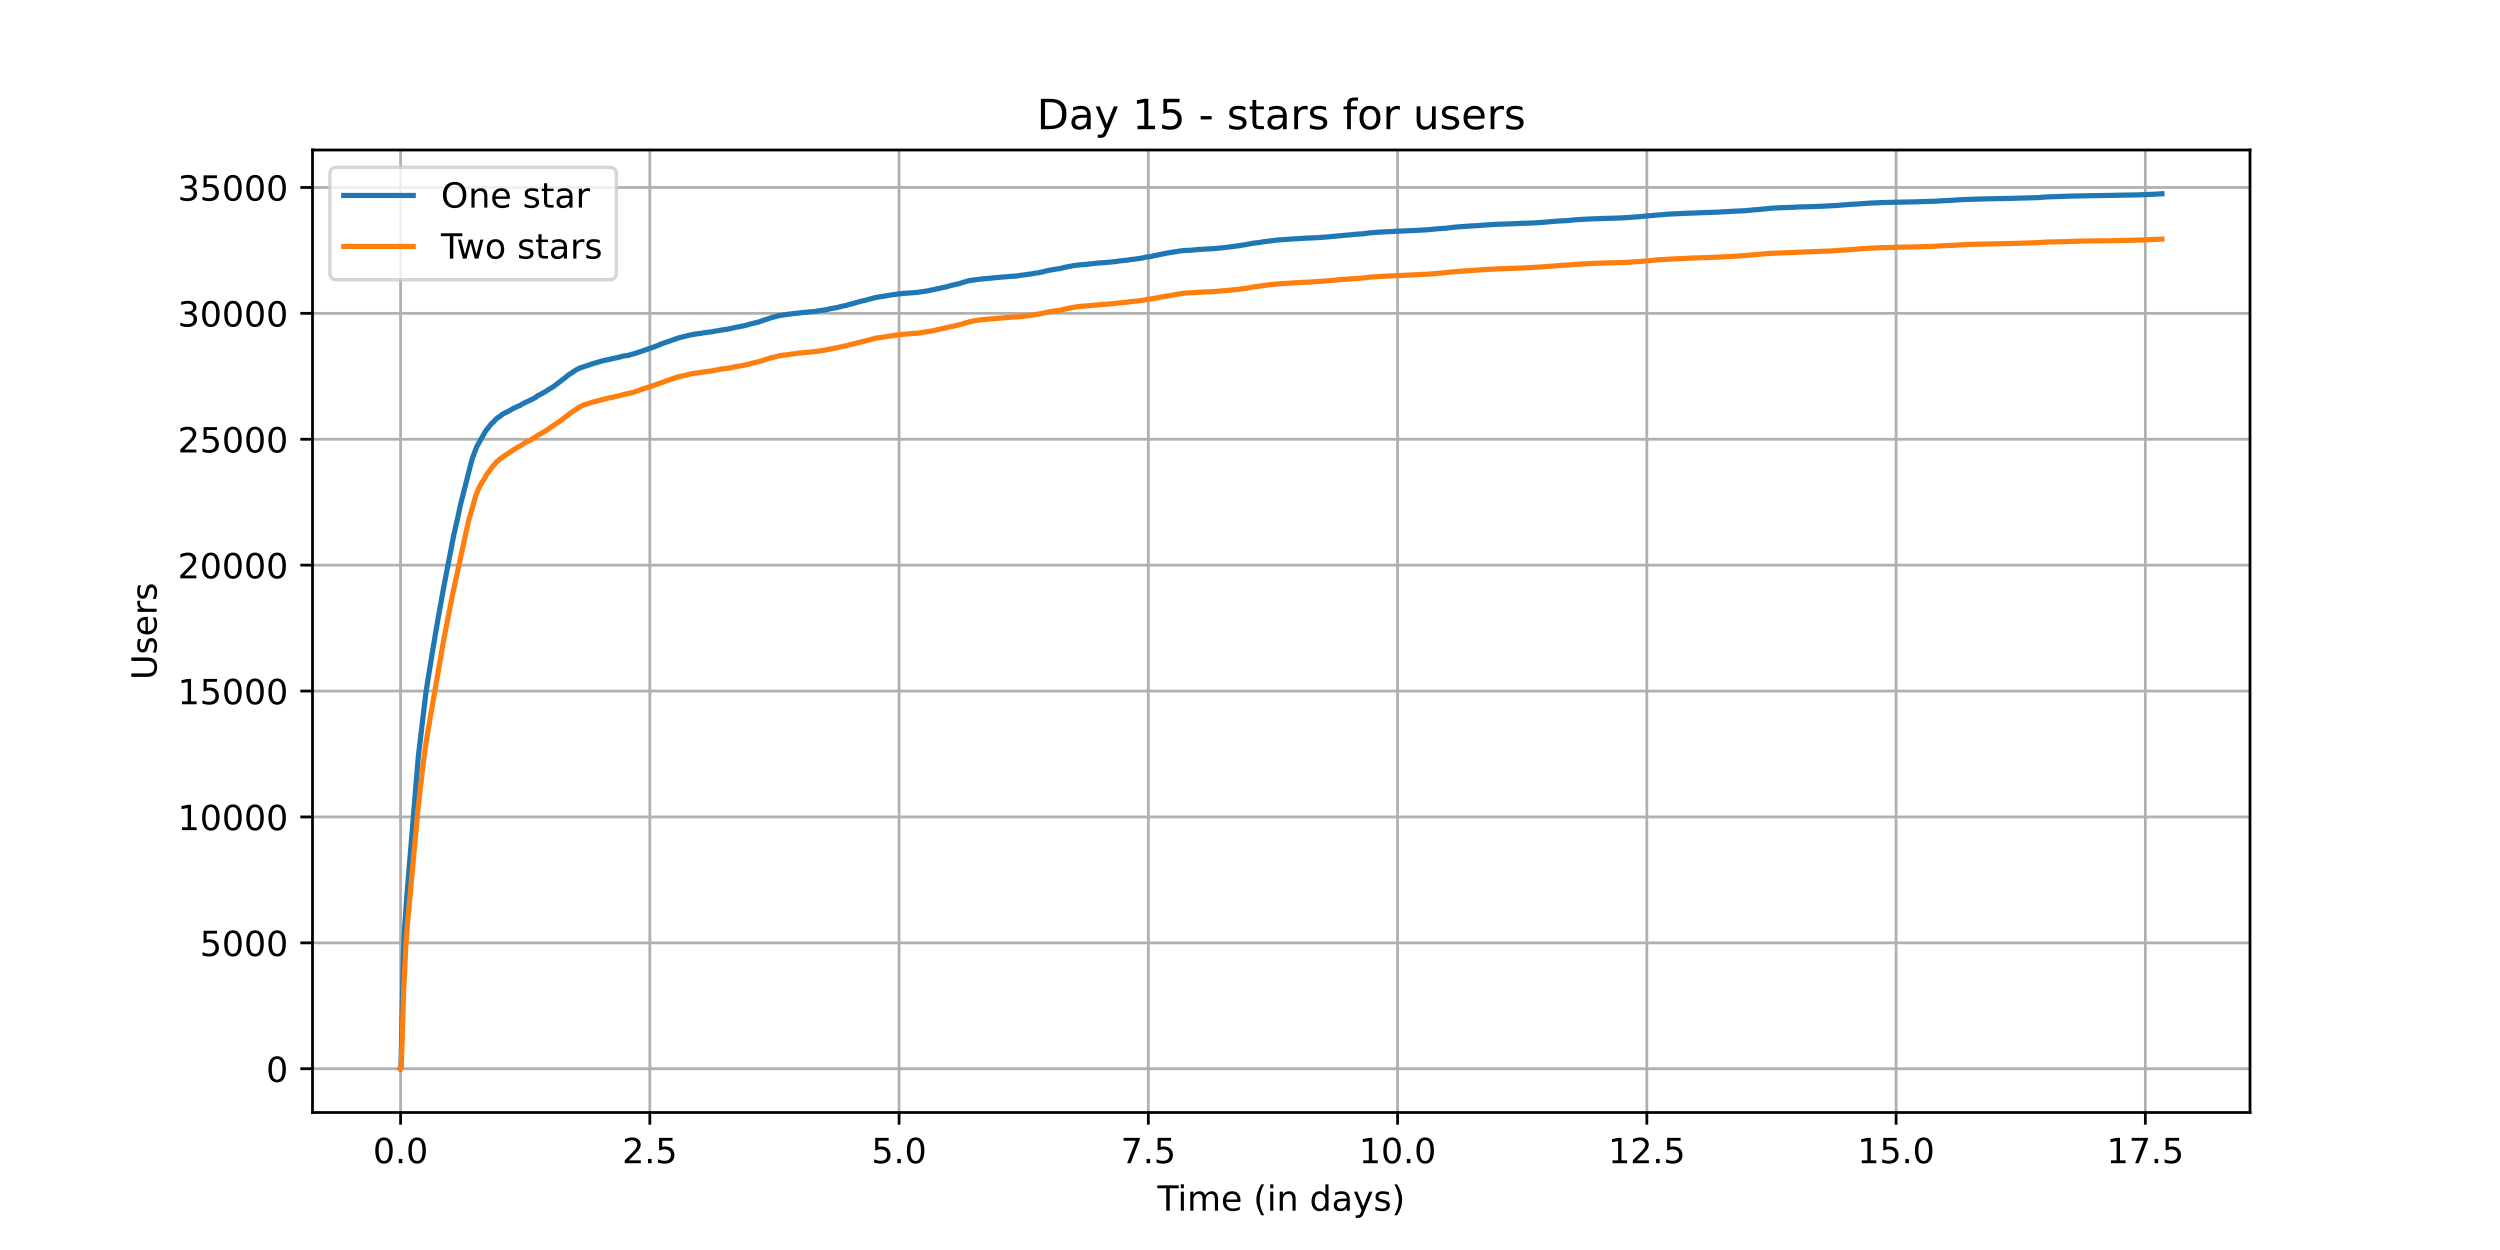 <?xml version="1.0" encoding="utf-8" standalone="no"?>
<!DOCTYPE svg PUBLIC "-//W3C//DTD SVG 1.1//EN"
  "http://www.w3.org/Graphics/SVG/1.1/DTD/svg11.dtd">
<!-- Created with matplotlib (https://matplotlib.org/) -->
<svg height="360pt" version="1.1" viewBox="0 0 720 360" width="720pt" xmlns="http://www.w3.org/2000/svg" xmlns:xlink="http://www.w3.org/1999/xlink">
 <defs>
  <style type="text/css">*{stroke-linecap:butt;stroke-linejoin:round;}</style>
 </defs>
 <g id="figure_1">
  <g id="patch_1">
   <path d="M 0 360 
L 720 360 
L 720 0 
L 0 0 
z
" style="fill:#ffffff;"/>
  </g>
  <g id="axes_1">
   <g id="patch_2">
    <path d="M 90 320.4 
L 648 320.4 
L 648 43.2 
L 90 43.2 
z
" style="fill:#ffffff;"/>
   </g>
   <g id="matplotlib.axis_1">
    <g id="xtick_1">
     <g id="line2d_1">
      <path clip-path="url(#p2181471d25)" d="M 115.364 320.4 
L 115.364 43.2 
" style="fill:none;stroke:#b0b0b0;stroke-linecap:square;stroke-width:0.8;"/>
     </g>
     <g id="line2d_2">
      <defs>
       <path d="M 0 0 
L 0 3.5 
" id="mc5fe1cb794" style="stroke:#000000;stroke-width:0.8;"/>
      </defs>
      <g>
       <use style="stroke:#000000;stroke-width:0.8;" x="115.364" xlink:href="#mc5fe1cb794" y="320.4"/>
      </g>
     </g>
     <g id="text_1">
      <!-- 0.0 -->
      <g transform="translate(107.412 334.998)scale(0.1 -0.1)">
       <defs>
        <path d="M 31.781 66.406 
Q 24.172 66.406 20.328 58.906 
Q 16.5 51.422 16.5 36.375 
Q 16.5 21.391 20.328 13.891 
Q 24.172 6.391 31.781 6.391 
Q 39.453 6.391 43.281 13.891 
Q 47.125 21.391 47.125 36.375 
Q 47.125 51.422 43.281 58.906 
Q 39.453 66.406 31.781 66.406 
z
M 31.781 74.219 
Q 44.047 74.219 50.516 64.516 
Q 56.984 54.828 56.984 36.375 
Q 56.984 17.969 50.516 8.266 
Q 44.047 -1.422 31.781 -1.422 
Q 19.531 -1.422 13.062 8.266 
Q 6.594 17.969 6.594 36.375 
Q 6.594 54.828 13.062 64.516 
Q 19.531 74.219 31.781 74.219 
z
" id="DejaVuSans-48"/>
        <path d="M 10.688 12.406 
L 21 12.406 
L 21 0 
L 10.688 0 
z
" id="DejaVuSans-46"/>
       </defs>
       <use xlink:href="#DejaVuSans-48"/>
       <use x="63.623" xlink:href="#DejaVuSans-46"/>
       <use x="95.41" xlink:href="#DejaVuSans-48"/>
      </g>
     </g>
    </g>
    <g id="xtick_2">
     <g id="line2d_3">
      <path clip-path="url(#p2181471d25)" d="M 187.149 320.4 
L 187.149 43.2 
" style="fill:none;stroke:#b0b0b0;stroke-linecap:square;stroke-width:0.8;"/>
     </g>
     <g id="line2d_4">
      <g>
       <use style="stroke:#000000;stroke-width:0.8;" x="187.149" xlink:href="#mc5fe1cb794" y="320.4"/>
      </g>
     </g>
     <g id="text_2">
      <!-- 2.5 -->
      <g transform="translate(179.197 334.998)scale(0.1 -0.1)">
       <defs>
        <path d="M 19.188 8.297 
L 53.609 8.297 
L 53.609 0 
L 7.328 0 
L 7.328 8.297 
Q 12.938 14.109 22.625 23.891 
Q 32.328 33.688 34.812 36.531 
Q 39.547 41.844 41.422 45.531 
Q 43.312 49.219 43.312 52.781 
Q 43.312 58.594 39.234 62.25 
Q 35.156 65.922 28.609 65.922 
Q 23.969 65.922 18.812 64.312 
Q 13.672 62.703 7.812 59.422 
L 7.812 69.391 
Q 13.766 71.781 18.938 73 
Q 24.125 74.219 28.422 74.219 
Q 39.75 74.219 46.484 68.547 
Q 53.219 62.891 53.219 53.422 
Q 53.219 48.922 51.531 44.891 
Q 49.859 40.875 45.406 35.406 
Q 44.188 33.984 37.641 27.219 
Q 31.109 20.453 19.188 8.297 
z
" id="DejaVuSans-50"/>
        <path d="M 10.797 72.906 
L 49.516 72.906 
L 49.516 64.594 
L 19.828 64.594 
L 19.828 46.734 
Q 21.969 47.469 24.109 47.828 
Q 26.266 48.188 28.422 48.188 
Q 40.625 48.188 47.75 41.5 
Q 54.891 34.812 54.891 23.391 
Q 54.891 11.625 47.562 5.094 
Q 40.234 -1.422 26.906 -1.422 
Q 22.312 -1.422 17.547 -0.641 
Q 12.797 0.141 7.719 1.703 
L 7.719 11.625 
Q 12.109 9.234 16.797 8.062 
Q 21.484 6.891 26.703 6.891 
Q 35.156 6.891 40.078 11.328 
Q 45.016 15.766 45.016 23.391 
Q 45.016 31 40.078 35.438 
Q 35.156 39.891 26.703 39.891 
Q 22.75 39.891 18.812 39.016 
Q 14.891 38.141 10.797 36.281 
z
" id="DejaVuSans-53"/>
       </defs>
       <use xlink:href="#DejaVuSans-50"/>
       <use x="63.623" xlink:href="#DejaVuSans-46"/>
       <use x="95.41" xlink:href="#DejaVuSans-53"/>
      </g>
     </g>
    </g>
    <g id="xtick_3">
     <g id="line2d_5">
      <path clip-path="url(#p2181471d25)" d="M 258.934 320.4 
L 258.934 43.2 
" style="fill:none;stroke:#b0b0b0;stroke-linecap:square;stroke-width:0.8;"/>
     </g>
     <g id="line2d_6">
      <g>
       <use style="stroke:#000000;stroke-width:0.8;" x="258.934" xlink:href="#mc5fe1cb794" y="320.4"/>
      </g>
     </g>
     <g id="text_3">
      <!-- 5.0 -->
      <g transform="translate(250.983 334.998)scale(0.1 -0.1)">
       <use xlink:href="#DejaVuSans-53"/>
       <use x="63.623" xlink:href="#DejaVuSans-46"/>
       <use x="95.41" xlink:href="#DejaVuSans-48"/>
      </g>
     </g>
    </g>
    <g id="xtick_4">
     <g id="line2d_7">
      <path clip-path="url(#p2181471d25)" d="M 330.719 320.4 
L 330.719 43.2 
" style="fill:none;stroke:#b0b0b0;stroke-linecap:square;stroke-width:0.8;"/>
     </g>
     <g id="line2d_8">
      <g>
       <use style="stroke:#000000;stroke-width:0.8;" x="330.719" xlink:href="#mc5fe1cb794" y="320.4"/>
      </g>
     </g>
     <g id="text_4">
      <!-- 7.5 -->
      <g transform="translate(322.768 334.998)scale(0.1 -0.1)">
       <defs>
        <path d="M 8.203 72.906 
L 55.078 72.906 
L 55.078 68.703 
L 28.609 0 
L 18.312 0 
L 43.219 64.594 
L 8.203 64.594 
z
" id="DejaVuSans-55"/>
       </defs>
       <use xlink:href="#DejaVuSans-55"/>
       <use x="63.623" xlink:href="#DejaVuSans-46"/>
       <use x="95.41" xlink:href="#DejaVuSans-53"/>
      </g>
     </g>
    </g>
    <g id="xtick_5">
     <g id="line2d_9">
      <path clip-path="url(#p2181471d25)" d="M 402.505 320.4 
L 402.505 43.2 
" style="fill:none;stroke:#b0b0b0;stroke-linecap:square;stroke-width:0.8;"/>
     </g>
     <g id="line2d_10">
      <g>
       <use style="stroke:#000000;stroke-width:0.8;" x="402.505" xlink:href="#mc5fe1cb794" y="320.4"/>
      </g>
     </g>
     <g id="text_5">
      <!-- 10.0 -->
      <g transform="translate(391.372 334.998)scale(0.1 -0.1)">
       <defs>
        <path d="M 12.406 8.297 
L 28.516 8.297 
L 28.516 63.922 
L 10.984 60.406 
L 10.984 69.391 
L 28.422 72.906 
L 38.281 72.906 
L 38.281 8.297 
L 54.391 8.297 
L 54.391 0 
L 12.406 0 
z
" id="DejaVuSans-49"/>
       </defs>
       <use xlink:href="#DejaVuSans-49"/>
       <use x="63.623" xlink:href="#DejaVuSans-48"/>
       <use x="127.246" xlink:href="#DejaVuSans-46"/>
       <use x="159.033" xlink:href="#DejaVuSans-48"/>
      </g>
     </g>
    </g>
    <g id="xtick_6">
     <g id="line2d_11">
      <path clip-path="url(#p2181471d25)" d="M 474.29 320.4 
L 474.29 43.2 
" style="fill:none;stroke:#b0b0b0;stroke-linecap:square;stroke-width:0.8;"/>
     </g>
     <g id="line2d_12">
      <g>
       <use style="stroke:#000000;stroke-width:0.8;" x="474.29" xlink:href="#mc5fe1cb794" y="320.4"/>
      </g>
     </g>
     <g id="text_6">
      <!-- 12.5 -->
      <g transform="translate(463.157 334.998)scale(0.1 -0.1)">
       <use xlink:href="#DejaVuSans-49"/>
       <use x="63.623" xlink:href="#DejaVuSans-50"/>
       <use x="127.246" xlink:href="#DejaVuSans-46"/>
       <use x="159.033" xlink:href="#DejaVuSans-53"/>
      </g>
     </g>
    </g>
    <g id="xtick_7">
     <g id="line2d_13">
      <path clip-path="url(#p2181471d25)" d="M 546.075 320.4 
L 546.075 43.2 
" style="fill:none;stroke:#b0b0b0;stroke-linecap:square;stroke-width:0.8;"/>
     </g>
     <g id="line2d_14">
      <g>
       <use style="stroke:#000000;stroke-width:0.8;" x="546.075" xlink:href="#mc5fe1cb794" y="320.4"/>
      </g>
     </g>
     <g id="text_7">
      <!-- 15.0 -->
      <g transform="translate(534.942 334.998)scale(0.1 -0.1)">
       <use xlink:href="#DejaVuSans-49"/>
       <use x="63.623" xlink:href="#DejaVuSans-53"/>
       <use x="127.246" xlink:href="#DejaVuSans-46"/>
       <use x="159.033" xlink:href="#DejaVuSans-48"/>
      </g>
     </g>
    </g>
    <g id="xtick_8">
     <g id="line2d_15">
      <path clip-path="url(#p2181471d25)" d="M 617.86 320.4 
L 617.86 43.2 
" style="fill:none;stroke:#b0b0b0;stroke-linecap:square;stroke-width:0.8;"/>
     </g>
     <g id="line2d_16">
      <g>
       <use style="stroke:#000000;stroke-width:0.8;" x="617.86" xlink:href="#mc5fe1cb794" y="320.4"/>
      </g>
     </g>
     <g id="text_8">
      <!-- 17.5 -->
      <g transform="translate(606.728 334.998)scale(0.1 -0.1)">
       <use xlink:href="#DejaVuSans-49"/>
       <use x="63.623" xlink:href="#DejaVuSans-55"/>
       <use x="127.246" xlink:href="#DejaVuSans-46"/>
       <use x="159.033" xlink:href="#DejaVuSans-53"/>
      </g>
     </g>
    </g>
    <g id="text_9">
     <!-- Time (in days) -->
     <g transform="translate(333.327 348.677)scale(0.1 -0.1)">
      <defs>
       <path d="M -0.297 72.906 
L 61.375 72.906 
L 61.375 64.594 
L 35.5 64.594 
L 35.5 0 
L 25.594 0 
L 25.594 64.594 
L -0.297 64.594 
z
" id="DejaVuSans-84"/>
       <path d="M 9.422 54.688 
L 18.406 54.688 
L 18.406 0 
L 9.422 0 
z
M 9.422 75.984 
L 18.406 75.984 
L 18.406 64.594 
L 9.422 64.594 
z
" id="DejaVuSans-105"/>
       <path d="M 52 44.188 
Q 55.375 50.25 60.062 53.125 
Q 64.75 56 71.094 56 
Q 79.641 56 84.281 50.016 
Q 88.922 44.047 88.922 33.016 
L 88.922 0 
L 79.891 0 
L 79.891 32.719 
Q 79.891 40.578 77.094 44.375 
Q 74.312 48.188 68.609 48.188 
Q 61.625 48.188 57.562 43.547 
Q 53.516 38.922 53.516 30.906 
L 53.516 0 
L 44.484 0 
L 44.484 32.719 
Q 44.484 40.625 41.703 44.406 
Q 38.922 48.188 33.109 48.188 
Q 26.219 48.188 22.156 43.531 
Q 18.109 38.875 18.109 30.906 
L 18.109 0 
L 9.078 0 
L 9.078 54.688 
L 18.109 54.688 
L 18.109 46.188 
Q 21.188 51.219 25.484 53.609 
Q 29.781 56 35.688 56 
Q 41.656 56 45.828 52.969 
Q 50 49.953 52 44.188 
z
" id="DejaVuSans-109"/>
       <path d="M 56.203 29.594 
L 56.203 25.203 
L 14.891 25.203 
Q 15.484 15.922 20.484 11.062 
Q 25.484 6.203 34.422 6.203 
Q 39.594 6.203 44.453 7.469 
Q 49.312 8.734 54.109 11.281 
L 54.109 2.781 
Q 49.266 0.734 44.188 -0.344 
Q 39.109 -1.422 33.891 -1.422 
Q 20.797 -1.422 13.156 6.188 
Q 5.516 13.812 5.516 26.812 
Q 5.516 40.234 12.766 48.109 
Q 20.016 56 32.328 56 
Q 43.359 56 49.781 48.891 
Q 56.203 41.797 56.203 29.594 
z
M 47.219 32.234 
Q 47.125 39.594 43.094 43.984 
Q 39.062 48.391 32.422 48.391 
Q 24.906 48.391 20.391 44.141 
Q 15.875 39.891 15.188 32.172 
z
" id="DejaVuSans-101"/>
       <path id="DejaVuSans-32"/>
       <path d="M 31 75.875 
Q 24.469 64.656 21.281 53.656 
Q 18.109 42.672 18.109 31.391 
Q 18.109 20.125 21.312 9.062 
Q 24.516 -2 31 -13.188 
L 23.188 -13.188 
Q 15.875 -1.703 12.234 9.375 
Q 8.594 20.453 8.594 31.391 
Q 8.594 42.281 12.203 53.312 
Q 15.828 64.359 23.188 75.875 
z
" id="DejaVuSans-40"/>
       <path d="M 54.891 33.016 
L 54.891 0 
L 45.906 0 
L 45.906 32.719 
Q 45.906 40.484 42.875 44.328 
Q 39.844 48.188 33.797 48.188 
Q 26.516 48.188 22.312 43.547 
Q 18.109 38.922 18.109 30.906 
L 18.109 0 
L 9.078 0 
L 9.078 54.688 
L 18.109 54.688 
L 18.109 46.188 
Q 21.344 51.125 25.703 53.562 
Q 30.078 56 35.797 56 
Q 45.219 56 50.047 50.172 
Q 54.891 44.344 54.891 33.016 
z
" id="DejaVuSans-110"/>
       <path d="M 45.406 46.391 
L 45.406 75.984 
L 54.391 75.984 
L 54.391 0 
L 45.406 0 
L 45.406 8.203 
Q 42.578 3.328 38.25 0.953 
Q 33.938 -1.422 27.875 -1.422 
Q 17.969 -1.422 11.734 6.484 
Q 5.516 14.406 5.516 27.297 
Q 5.516 40.188 11.734 48.094 
Q 17.969 56 27.875 56 
Q 33.938 56 38.25 53.625 
Q 42.578 51.266 45.406 46.391 
z
M 14.797 27.297 
Q 14.797 17.391 18.875 11.75 
Q 22.953 6.109 30.078 6.109 
Q 37.203 6.109 41.297 11.75 
Q 45.406 17.391 45.406 27.297 
Q 45.406 37.203 41.297 42.844 
Q 37.203 48.484 30.078 48.484 
Q 22.953 48.484 18.875 42.844 
Q 14.797 37.203 14.797 27.297 
z
" id="DejaVuSans-100"/>
       <path d="M 34.281 27.484 
Q 23.391 27.484 19.188 25 
Q 14.984 22.516 14.984 16.5 
Q 14.984 11.719 18.141 8.906 
Q 21.297 6.109 26.703 6.109 
Q 34.188 6.109 38.703 11.406 
Q 43.219 16.703 43.219 25.484 
L 43.219 27.484 
z
M 52.203 31.203 
L 52.203 0 
L 43.219 0 
L 43.219 8.297 
Q 40.141 3.328 35.547 0.953 
Q 30.953 -1.422 24.312 -1.422 
Q 15.922 -1.422 10.953 3.297 
Q 6 8.016 6 15.922 
Q 6 25.141 12.172 29.828 
Q 18.359 34.516 30.609 34.516 
L 43.219 34.516 
L 43.219 35.406 
Q 43.219 41.609 39.141 45 
Q 35.062 48.391 27.688 48.391 
Q 23 48.391 18.547 47.266 
Q 14.109 46.141 10.016 43.891 
L 10.016 52.203 
Q 14.938 54.109 19.578 55.047 
Q 24.219 56 28.609 56 
Q 40.484 56 46.344 49.844 
Q 52.203 43.703 52.203 31.203 
z
" id="DejaVuSans-97"/>
       <path d="M 32.172 -5.078 
Q 28.375 -14.844 24.75 -17.812 
Q 21.141 -20.797 15.094 -20.797 
L 7.906 -20.797 
L 7.906 -13.281 
L 13.188 -13.281 
Q 16.891 -13.281 18.938 -11.516 
Q 21 -9.766 23.484 -3.219 
L 25.094 0.875 
L 2.984 54.688 
L 12.5 54.688 
L 29.594 11.922 
L 46.688 54.688 
L 56.203 54.688 
z
" id="DejaVuSans-121"/>
       <path d="M 44.281 53.078 
L 44.281 44.578 
Q 40.484 46.531 36.375 47.5 
Q 32.281 48.484 27.875 48.484 
Q 21.188 48.484 17.844 46.438 
Q 14.5 44.391 14.5 40.281 
Q 14.5 37.156 16.891 35.375 
Q 19.281 33.594 26.516 31.984 
L 29.594 31.297 
Q 39.156 29.25 43.188 25.516 
Q 47.219 21.781 47.219 15.094 
Q 47.219 7.469 41.188 3.016 
Q 35.156 -1.422 24.609 -1.422 
Q 20.219 -1.422 15.453 -0.562 
Q 10.688 0.297 5.422 2 
L 5.422 11.281 
Q 10.406 8.688 15.234 7.391 
Q 20.062 6.109 24.812 6.109 
Q 31.156 6.109 34.562 8.281 
Q 37.984 10.453 37.984 14.406 
Q 37.984 18.062 35.516 20.016 
Q 33.062 21.969 24.703 23.781 
L 21.578 24.516 
Q 13.234 26.266 9.516 29.906 
Q 5.812 33.547 5.812 39.891 
Q 5.812 47.609 11.281 51.797 
Q 16.75 56 26.812 56 
Q 31.781 56 36.172 55.266 
Q 40.578 54.547 44.281 53.078 
z
" id="DejaVuSans-115"/>
       <path d="M 8.016 75.875 
L 15.828 75.875 
Q 23.141 64.359 26.781 53.312 
Q 30.422 42.281 30.422 31.391 
Q 30.422 20.453 26.781 9.375 
Q 23.141 -1.703 15.828 -13.188 
L 8.016 -13.188 
Q 14.5 -2 17.703 9.062 
Q 20.906 20.125 20.906 31.391 
Q 20.906 42.672 17.703 53.656 
Q 14.5 64.656 8.016 75.875 
z
" id="DejaVuSans-41"/>
      </defs>
      <use xlink:href="#DejaVuSans-84"/>
      <use x="57.959" xlink:href="#DejaVuSans-105"/>
      <use x="85.742" xlink:href="#DejaVuSans-109"/>
      <use x="183.154" xlink:href="#DejaVuSans-101"/>
      <use x="244.678" xlink:href="#DejaVuSans-32"/>
      <use x="276.465" xlink:href="#DejaVuSans-40"/>
      <use x="315.479" xlink:href="#DejaVuSans-105"/>
      <use x="343.262" xlink:href="#DejaVuSans-110"/>
      <use x="406.641" xlink:href="#DejaVuSans-32"/>
      <use x="438.428" xlink:href="#DejaVuSans-100"/>
      <use x="501.904" xlink:href="#DejaVuSans-97"/>
      <use x="563.184" xlink:href="#DejaVuSans-121"/>
      <use x="622.363" xlink:href="#DejaVuSans-115"/>
      <use x="674.463" xlink:href="#DejaVuSans-41"/>
     </g>
    </g>
   </g>
   <g id="matplotlib.axis_2">
    <g id="ytick_1">
     <g id="line2d_17">
      <path clip-path="url(#p2181471d25)" d="M 90 307.8 
L 648 307.8 
" style="fill:none;stroke:#b0b0b0;stroke-linecap:square;stroke-width:0.8;"/>
     </g>
     <g id="line2d_18">
      <defs>
       <path d="M 0 0 
L -3.5 0 
" id="mbee968871b" style="stroke:#000000;stroke-width:0.8;"/>
      </defs>
      <g>
       <use style="stroke:#000000;stroke-width:0.8;" x="90" xlink:href="#mbee968871b" y="307.8"/>
      </g>
     </g>
     <g id="text_10">
      <!-- 0 -->
      <g transform="translate(76.638 311.599)scale(0.1 -0.1)">
       <use xlink:href="#DejaVuSans-48"/>
      </g>
     </g>
    </g>
    <g id="ytick_2">
     <g id="line2d_19">
      <path clip-path="url(#p2181471d25)" d="M 90 271.541 
L 648 271.541 
" style="fill:none;stroke:#b0b0b0;stroke-linecap:square;stroke-width:0.8;"/>
     </g>
     <g id="line2d_20">
      <g>
       <use style="stroke:#000000;stroke-width:0.8;" x="90" xlink:href="#mbee968871b" y="271.541"/>
      </g>
     </g>
     <g id="text_11">
      <!-- 5000 -->
      <g transform="translate(57.55 275.34)scale(0.1 -0.1)">
       <use xlink:href="#DejaVuSans-53"/>
       <use x="63.623" xlink:href="#DejaVuSans-48"/>
       <use x="127.246" xlink:href="#DejaVuSans-48"/>
       <use x="190.869" xlink:href="#DejaVuSans-48"/>
      </g>
     </g>
    </g>
    <g id="ytick_3">
     <g id="line2d_21">
      <path clip-path="url(#p2181471d25)" d="M 90 235.282 
L 648 235.282 
" style="fill:none;stroke:#b0b0b0;stroke-linecap:square;stroke-width:0.8;"/>
     </g>
     <g id="line2d_22">
      <g>
       <use style="stroke:#000000;stroke-width:0.8;" x="90" xlink:href="#mbee968871b" y="235.282"/>
      </g>
     </g>
     <g id="text_12">
      <!-- 10000 -->
      <g transform="translate(51.188 239.081)scale(0.1 -0.1)">
       <use xlink:href="#DejaVuSans-49"/>
       <use x="63.623" xlink:href="#DejaVuSans-48"/>
       <use x="127.246" xlink:href="#DejaVuSans-48"/>
       <use x="190.869" xlink:href="#DejaVuSans-48"/>
       <use x="254.492" xlink:href="#DejaVuSans-48"/>
      </g>
     </g>
    </g>
    <g id="ytick_4">
     <g id="line2d_23">
      <path clip-path="url(#p2181471d25)" d="M 90 199.023 
L 648 199.023 
" style="fill:none;stroke:#b0b0b0;stroke-linecap:square;stroke-width:0.8;"/>
     </g>
     <g id="line2d_24">
      <g>
       <use style="stroke:#000000;stroke-width:0.8;" x="90" xlink:href="#mbee968871b" y="199.023"/>
      </g>
     </g>
     <g id="text_13">
      <!-- 15000 -->
      <g transform="translate(51.188 202.822)scale(0.1 -0.1)">
       <use xlink:href="#DejaVuSans-49"/>
       <use x="63.623" xlink:href="#DejaVuSans-53"/>
       <use x="127.246" xlink:href="#DejaVuSans-48"/>
       <use x="190.869" xlink:href="#DejaVuSans-48"/>
       <use x="254.492" xlink:href="#DejaVuSans-48"/>
      </g>
     </g>
    </g>
    <g id="ytick_5">
     <g id="line2d_25">
      <path clip-path="url(#p2181471d25)" d="M 90 162.764 
L 648 162.764 
" style="fill:none;stroke:#b0b0b0;stroke-linecap:square;stroke-width:0.8;"/>
     </g>
     <g id="line2d_26">
      <g>
       <use style="stroke:#000000;stroke-width:0.8;" x="90" xlink:href="#mbee968871b" y="162.764"/>
      </g>
     </g>
     <g id="text_14">
      <!-- 20000 -->
      <g transform="translate(51.188 166.563)scale(0.1 -0.1)">
       <use xlink:href="#DejaVuSans-50"/>
       <use x="63.623" xlink:href="#DejaVuSans-48"/>
       <use x="127.246" xlink:href="#DejaVuSans-48"/>
       <use x="190.869" xlink:href="#DejaVuSans-48"/>
       <use x="254.492" xlink:href="#DejaVuSans-48"/>
      </g>
     </g>
    </g>
    <g id="ytick_6">
     <g id="line2d_27">
      <path clip-path="url(#p2181471d25)" d="M 90 126.505 
L 648 126.505 
" style="fill:none;stroke:#b0b0b0;stroke-linecap:square;stroke-width:0.8;"/>
     </g>
     <g id="line2d_28">
      <g>
       <use style="stroke:#000000;stroke-width:0.8;" x="90" xlink:href="#mbee968871b" y="126.505"/>
      </g>
     </g>
     <g id="text_15">
      <!-- 25000 -->
      <g transform="translate(51.188 130.304)scale(0.1 -0.1)">
       <use xlink:href="#DejaVuSans-50"/>
       <use x="63.623" xlink:href="#DejaVuSans-53"/>
       <use x="127.246" xlink:href="#DejaVuSans-48"/>
       <use x="190.869" xlink:href="#DejaVuSans-48"/>
       <use x="254.492" xlink:href="#DejaVuSans-48"/>
      </g>
     </g>
    </g>
    <g id="ytick_7">
     <g id="line2d_29">
      <path clip-path="url(#p2181471d25)" d="M 90 90.246 
L 648 90.246 
" style="fill:none;stroke:#b0b0b0;stroke-linecap:square;stroke-width:0.8;"/>
     </g>
     <g id="line2d_30">
      <g>
       <use style="stroke:#000000;stroke-width:0.8;" x="90" xlink:href="#mbee968871b" y="90.246"/>
      </g>
     </g>
     <g id="text_16">
      <!-- 30000 -->
      <g transform="translate(51.188 94.045)scale(0.1 -0.1)">
       <defs>
        <path d="M 40.578 39.312 
Q 47.656 37.797 51.625 33 
Q 55.609 28.219 55.609 21.188 
Q 55.609 10.406 48.188 4.484 
Q 40.766 -1.422 27.094 -1.422 
Q 22.516 -1.422 17.656 -0.516 
Q 12.797 0.391 7.625 2.203 
L 7.625 11.719 
Q 11.719 9.328 16.594 8.109 
Q 21.484 6.891 26.812 6.891 
Q 36.078 6.891 40.938 10.547 
Q 45.797 14.203 45.797 21.188 
Q 45.797 27.641 41.281 31.266 
Q 36.766 34.906 28.719 34.906 
L 20.219 34.906 
L 20.219 43.016 
L 29.109 43.016 
Q 36.375 43.016 40.234 45.922 
Q 44.094 48.828 44.094 54.297 
Q 44.094 59.906 40.109 62.906 
Q 36.141 65.922 28.719 65.922 
Q 24.656 65.922 20.016 65.031 
Q 15.375 64.156 9.812 62.312 
L 9.812 71.094 
Q 15.438 72.656 20.344 73.438 
Q 25.25 74.219 29.594 74.219 
Q 40.828 74.219 47.359 69.109 
Q 53.906 64.016 53.906 55.328 
Q 53.906 49.266 50.438 45.094 
Q 46.969 40.922 40.578 39.312 
z
" id="DejaVuSans-51"/>
       </defs>
       <use xlink:href="#DejaVuSans-51"/>
       <use x="63.623" xlink:href="#DejaVuSans-48"/>
       <use x="127.246" xlink:href="#DejaVuSans-48"/>
       <use x="190.869" xlink:href="#DejaVuSans-48"/>
       <use x="254.492" xlink:href="#DejaVuSans-48"/>
      </g>
     </g>
    </g>
    <g id="ytick_8">
     <g id="line2d_31">
      <path clip-path="url(#p2181471d25)" d="M 90 53.987 
L 648 53.987 
" style="fill:none;stroke:#b0b0b0;stroke-linecap:square;stroke-width:0.8;"/>
     </g>
     <g id="line2d_32">
      <g>
       <use style="stroke:#000000;stroke-width:0.8;" x="90" xlink:href="#mbee968871b" y="53.987"/>
      </g>
     </g>
     <g id="text_17">
      <!-- 35000 -->
      <g transform="translate(51.188 57.786)scale(0.1 -0.1)">
       <use xlink:href="#DejaVuSans-51"/>
       <use x="63.623" xlink:href="#DejaVuSans-53"/>
       <use x="127.246" xlink:href="#DejaVuSans-48"/>
       <use x="190.869" xlink:href="#DejaVuSans-48"/>
       <use x="254.492" xlink:href="#DejaVuSans-48"/>
      </g>
     </g>
    </g>
    <g id="text_18">
     <!-- Users -->
     <g transform="translate(45.108 195.801)rotate(-90)scale(0.1 -0.1)">
      <defs>
       <path d="M 8.688 72.906 
L 18.609 72.906 
L 18.609 28.609 
Q 18.609 16.891 22.844 11.734 
Q 27.094 6.594 36.625 6.594 
Q 46.094 6.594 50.344 11.734 
Q 54.594 16.891 54.594 28.609 
L 54.594 72.906 
L 64.5 72.906 
L 64.5 27.391 
Q 64.5 13.141 57.438 5.859 
Q 50.391 -1.422 36.625 -1.422 
Q 22.797 -1.422 15.734 5.859 
Q 8.688 13.141 8.688 27.391 
z
" id="DejaVuSans-85"/>
       <path d="M 41.109 46.297 
Q 39.594 47.172 37.812 47.578 
Q 36.031 48 33.891 48 
Q 26.266 48 22.188 43.047 
Q 18.109 38.094 18.109 28.812 
L 18.109 0 
L 9.078 0 
L 9.078 54.688 
L 18.109 54.688 
L 18.109 46.188 
Q 20.953 51.172 25.484 53.578 
Q 30.031 56 36.531 56 
Q 37.453 56 38.578 55.875 
Q 39.703 55.766 41.062 55.516 
z
" id="DejaVuSans-114"/>
      </defs>
      <use xlink:href="#DejaVuSans-85"/>
      <use x="73.193" xlink:href="#DejaVuSans-115"/>
      <use x="125.293" xlink:href="#DejaVuSans-101"/>
      <use x="186.816" xlink:href="#DejaVuSans-114"/>
      <use x="227.93" xlink:href="#DejaVuSans-115"/>
     </g>
    </g>
   </g>
   <g id="line2d_33">
    <path clip-path="url(#p2181471d25)" d="M 115.364 307.8 
L 115.42 307.742 
L 115.5 306.56 
L 115.658 299.185 
L 116.172 275.704 
L 116.508 267.647 
L 117.12 258.669 
L 120.465 217.986 
L 122.639 199.676 
L 123.211 195.985 
L 123.923 191.51 
L 124.516 187.906 
L 124.753 186.477 
L 125.919 179.566 
L 126.156 178.181 
L 127.737 169.428 
L 128.073 167.615 
L 128.212 166.927 
L 129.16 161.959 
L 129.614 159.668 
L 130.662 154.2 
L 131.037 152.604 
L 131.512 150.458 
L 131.887 148.855 
L 132.658 145.193 
L 135.92 132.379 
L 136.316 131.262 
L 137.344 128.565 
L 139.676 124.467 
L 139.755 124.344 
L 140.17 123.691 
L 140.368 123.51 
L 141.178 122.451 
L 141.692 121.878 
L 141.969 121.661 
L 142.364 121.262 
L 142.502 121.117 
L 142.799 120.783 
L 142.997 120.609 
L 143.234 120.399 
L 143.49 120.203 
L 143.985 119.913 
L 144.617 119.377 
L 145.447 118.905 
L 145.704 118.796 
L 146.593 118.361 
L 147.541 117.796 
L 147.719 117.687 
L 148.273 117.419 
L 149.458 116.882 
L 149.636 116.817 
L 149.853 116.722 
L 150.249 116.447 
L 150.901 116.099 
L 151.158 115.99 
L 152.027 115.562 
L 152.501 115.345 
L 152.738 115.243 
L 152.956 115.149 
L 153.154 115.04 
L 153.727 114.75 
L 154.261 114.438 
L 154.498 114.271 
L 154.637 114.112 
L 154.834 113.938 
L 155.151 113.836 
L 155.822 113.474 
L 156.494 113.111 
L 156.751 112.988 
L 158.075 112.139 
L 158.233 112.038 
L 159.281 111.4 
L 159.439 111.298 
L 163.078 108.528 
L 163.334 108.281 
L 163.73 107.991 
L 163.888 107.882 
L 165.944 106.519 
L 166.636 106.164 
L 166.912 106.004 
L 167.248 105.903 
L 167.545 105.816 
L 171.122 104.605 
L 171.616 104.496 
L 173.493 103.93 
L 174.008 103.821 
L 174.205 103.756 
L 174.798 103.647 
L 175.51 103.502 
L 175.926 103.401 
L 176.242 103.292 
L 176.835 103.191 
L 177.093 103.132 
L 177.705 103.024 
L 178.812 102.734 
L 179.187 102.625 
L 179.919 102.473 
L 180.847 102.364 
L 182.29 101.95 
L 182.725 101.842 
L 182.923 101.784 
L 183.259 101.675 
L 183.456 101.602 
L 183.772 101.494 
L 188.001 100.043 
L 188.317 99.949 
L 188.515 99.847 
L 188.812 99.739 
L 189.246 99.55 
L 189.582 99.449 
L 190.156 99.159 
L 195.613 97.259 
L 196.107 97.15 
L 196.443 97.034 
L 197.194 96.874 
L 197.648 96.765 
L 197.965 96.664 
L 198.399 96.555 
L 198.656 96.497 
L 199.367 96.388 
L 200.138 96.222 
L 200.948 96.12 
L 201.185 96.076 
L 202.075 95.968 
L 202.746 95.837 
L 203.754 95.728 
L 204.327 95.634 
L 205.216 95.525 
L 206.046 95.337 
L 206.837 95.243 
L 207.014 95.199 
L 207.568 95.09 
L 207.805 95.047 
L 208.575 94.945 
L 208.753 94.894 
L 209.663 94.786 
L 210.572 94.568 
L 211.066 94.467 
L 211.323 94.409 
L 211.817 94.3 
L 212.489 94.169 
L 213.042 94.06 
L 213.674 93.944 
L 214.168 93.843 
L 214.465 93.756 
L 214.919 93.654 
L 215.156 93.611 
L 215.433 93.502 
L 215.572 93.444 
L 216.026 93.335 
L 216.184 93.277 
L 216.717 93.169 
L 217.686 92.929 
L 218.2 92.82 
L 221.997 91.551 
L 222.254 91.443 
L 223.044 91.261 
L 223.381 91.153 
L 223.697 91.051 
L 224.112 90.949 
L 224.27 90.906 
L 225.14 90.797 
L 225.417 90.732 
L 226.267 90.623 
L 226.8 90.543 
L 227.611 90.435 
L 228.124 90.362 
L 228.974 90.253 
L 229.389 90.217 
L 230.397 90.108 
L 230.891 90.043 
L 232.038 89.934 
L 232.453 89.898 
L 233.52 89.789 
L 233.875 89.775 
L 234.863 89.666 
L 235.377 89.593 
L 236.029 89.485 
L 236.523 89.419 
L 237.254 89.311 
L 237.709 89.26 
L 238.203 89.151 
L 239.27 88.875 
L 240.021 88.767 
L 240.713 88.629 
L 241.365 88.52 
L 241.74 88.382 
L 242.63 88.172 
L 243.203 88.063 
L 243.44 88.027 
L 244.922 87.592 
L 245.397 87.483 
L 246.82 87.077 
L 247.195 86.968 
L 248.341 86.664 
L 248.993 86.555 
L 250.436 86.142 
L 250.851 86.033 
L 251.997 85.721 
L 252.649 85.619 
L 252.906 85.561 
L 253.519 85.453 
L 254.269 85.344 
L 254.724 85.293 
L 255.238 85.184 
L 255.89 85.061 
L 256.661 84.952 
L 257.234 84.858 
L 258.064 84.749 
L 258.578 84.677 
L 259.625 84.568 
L 260.158 84.488 
L 261.937 84.379 
L 262.332 84.35 
L 263.656 84.242 
L 264.051 84.213 
L 264.802 84.111 
L 265.02 84.075 
L 265.849 83.966 
L 266.442 83.864 
L 267.292 83.756 
L 268.181 83.545 
L 268.794 83.437 
L 269.782 83.19 
L 270.335 83.089 
L 270.572 83.038 
L 270.968 82.929 
L 271.165 82.864 
L 271.877 82.755 
L 272.647 82.588 
L 273.023 82.479 
L 273.378 82.356 
L 273.833 82.247 
L 274.762 82.023 
L 275.217 81.914 
L 275.948 81.761 
L 276.343 81.653 
L 278.28 81.051 
L 278.675 80.949 
L 278.952 80.869 
L 279.624 80.761 
L 279.861 80.71 
L 280.75 80.601 
L 280.968 80.565 
L 281.936 80.456 
L 282.509 80.362 
L 283.714 80.253 
L 283.912 80.231 
L 285.354 80.123 
L 285.829 80.065 
L 286.777 79.956 
L 287.172 79.927 
L 288.358 79.825 
L 288.793 79.782 
L 290.275 79.673 
L 290.749 79.615 
L 292.725 79.506 
L 293.397 79.376 
L 294.051 79.267 
L 294.466 79.231 
L 295.395 79.122 
L 296.007 79.013 
L 296.857 78.904 
L 297.371 78.832 
L 297.805 78.723 
L 298.042 78.679 
L 299.03 78.571 
L 299.86 78.382 
L 300.433 78.281 
L 300.769 78.165 
L 301.244 78.056 
L 302.093 77.853 
L 302.745 77.751 
L 302.943 77.693 
L 303.674 77.584 
L 304.307 77.468 
L 305.176 77.36 
L 306.126 77.128 
L 306.442 77.033 
L 306.62 76.997 
L 307.173 76.888 
L 307.826 76.765 
L 308.439 76.656 
L 309.21 76.489 
L 310.119 76.381 
L 310.613 76.315 
L 311.997 76.207 
L 312.392 76.178 
L 313.44 76.069 
L 313.657 76.04 
L 314.645 75.931 
L 315.119 75.873 
L 316.187 75.764 
L 316.582 75.735 
L 318.024 75.626 
L 318.419 75.597 
L 319.763 75.496 
L 320 75.46 
L 320.969 75.351 
L 321.344 75.329 
L 321.937 75.22 
L 322.154 75.184 
L 323.142 75.075 
L 323.597 75.025 
L 324.743 74.916 
L 325.474 74.763 
L 326.679 74.655 
L 327.213 74.575 
L 327.944 74.466 
L 328.497 74.379 
L 329.11 74.27 
L 329.959 74.075 
L 330.75 73.966 
L 331.284 73.886 
L 331.857 73.792 
L 332.094 73.69 
L 332.727 73.574 
L 333.379 73.465 
L 334.308 73.241 
L 334.901 73.132 
L 335.613 72.987 
L 336.087 72.878 
L 336.324 72.842 
L 336.818 72.776 
L 337.491 72.668 
L 338.123 72.552 
L 338.874 72.443 
L 339.467 72.341 
L 340.337 72.233 
L 340.851 72.16 
L 343.262 72.051 
L 343.736 71.993 
L 344.744 71.884 
L 344.961 71.863 
L 346.997 71.754 
L 347.392 71.725 
L 349.289 71.616 
L 349.645 71.602 
L 350.751 71.5 
L 350.988 71.457 
L 352.233 71.355 
L 352.471 71.319 
L 353.34 71.21 
L 353.834 71.145 
L 354.819 71.043 
L 355.076 70.985 
L 356.024 70.876 
L 356.617 70.775 
L 357.308 70.666 
L 357.921 70.557 
L 358.85 70.456 
L 359.166 70.354 
L 359.68 70.282 
L 360.233 70.18 
L 360.47 70.137 
L 360.964 70.028 
L 361.438 69.97 
L 362.624 69.868 
L 362.881 69.81 
L 363.395 69.702 
L 363.988 69.6 
L 365.056 69.491 
L 365.609 69.404 
L 366.558 69.296 
L 367.053 69.23 
L 367.922 69.122 
L 368.318 69.093 
L 369.979 68.984 
L 370.354 68.962 
L 371.639 68.86 
L 371.856 68.831 
L 373.951 68.723 
L 374.327 68.701 
L 376.046 68.592 
L 376.421 68.57 
L 379.089 68.469 
L 379.286 68.454 
L 380.828 68.346 
L 381.262 68.302 
L 382.843 68.201 
L 383.061 68.164 
L 384.167 68.056 
L 384.523 68.041 
L 385.412 67.94 
L 385.629 67.918 
L 386.855 67.809 
L 387.072 67.773 
L 388.594 67.664 
L 389.028 67.62 
L 389.918 67.512 
L 390.353 67.468 
L 392.211 67.359 
L 392.547 67.352 
L 393.1 67.243 
L 393.594 67.178 
L 394.464 67.069 
L 394.879 67.033 
L 396.322 66.924 
L 396.738 66.888 
L 398.635 66.786 
L 398.833 66.772 
L 401.263 66.663 
L 401.481 66.641 
L 403.891 66.533 
L 404.247 66.518 
L 406.559 66.409 
L 406.895 66.402 
L 409.03 66.293 
L 409.405 66.272 
L 411.144 66.163 
L 411.54 66.134 
L 412.745 66.025 
L 413.259 65.953 
L 414.662 65.844 
L 415.037 65.822 
L 416.598 65.72 
L 416.776 65.677 
L 417.764 65.568 
L 418.278 65.496 
L 419.306 65.387 
L 419.681 65.365 
L 421.065 65.256 
L 421.421 65.242 
L 422.805 65.133 
L 423.22 65.097 
L 425.434 64.988 
L 425.809 64.966 
L 426.876 64.865 
L 427.074 64.843 
L 428.991 64.734 
L 429.366 64.712 
L 431.026 64.604 
L 431.441 64.567 
L 435.413 64.459 
L 435.788 64.437 
L 438.041 64.328 
L 438.377 64.321 
L 441.44 64.212 
L 441.835 64.183 
L 443.712 64.074 
L 444.128 64.038 
L 445.65 63.929 
L 445.887 63.886 
L 447.31 63.777 
L 447.705 63.748 
L 449.049 63.639 
L 449.385 63.632 
L 451.401 63.523 
L 451.816 63.487 
L 452.902 63.378 
L 453.396 63.313 
L 455.293 63.204 
L 455.669 63.182 
L 457.586 63.074 
L 457.941 63.059 
L 461.104 62.95 
L 461.479 62.929 
L 465.273 62.82 
L 465.609 62.812 
L 468.001 62.704 
L 468.337 62.696 
L 469.562 62.588 
L 469.997 62.544 
L 471.637 62.435 
L 472.013 62.414 
L 473.159 62.312 
L 473.416 62.261 
L 474.74 62.153 
L 475.115 62.131 
L 476.262 62.022 
L 476.716 61.971 
L 478.278 61.863 
L 478.673 61.833 
L 479.72 61.725 
L 479.918 61.703 
L 482.111 61.594 
L 482.487 61.572 
L 484.76 61.464 
L 485.135 61.442 
L 488.535 61.333 
L 488.93 61.304 
L 491.934 61.195 
L 492.289 61.181 
L 495.293 61.072 
L 495.511 61.043 
L 497.744 60.934 
L 498.179 60.891 
L 500.333 60.782 
L 500.669 60.775 
L 502.823 60.666 
L 503.318 60.601 
L 504.702 60.492 
L 505.235 60.412 
L 507.015 60.311 
L 507.311 60.224 
L 508.735 60.115 
L 509.209 60.057 
L 510.296 59.948 
L 510.712 59.912 
L 513.518 59.803 
L 513.874 59.788 
L 516.897 59.68 
L 517.352 59.629 
L 521.344 59.52 
L 521.68 59.513 
L 524.209 59.404 
L 524.545 59.397 
L 527.016 59.288 
L 527.411 59.259 
L 529.427 59.15 
L 529.921 59.085 
L 531.581 58.976 
L 532.055 58.918 
L 533.755 58.809 
L 534.111 58.795 
L 535.949 58.686 
L 536.384 58.643 
L 538.045 58.534 
L 538.46 58.498 
L 541.148 58.389 
L 541.564 58.353 
L 546.208 58.244 
L 546.563 58.229 
L 552.236 58.121 
L 552.651 58.084 
L 556.584 57.976 
L 556.939 57.961 
L 558.975 57.852 
L 559.41 57.809 
L 562.137 57.7 
L 562.612 57.642 
L 564.49 57.533 
L 564.885 57.504 
L 567.732 57.395 
L 568.108 57.374 
L 572.515 57.265 
L 572.871 57.25 
L 579.056 57.142 
L 579.432 57.12 
L 583.503 57.011 
L 583.839 57.004 
L 587.475 56.895 
L 587.949 56.837 
L 589.214 56.728 
L 589.57 56.714 
L 592.772 56.605 
L 593.128 56.59 
L 596.35 56.482 
L 596.686 56.474 
L 602.062 56.366 
L 602.398 56.358 
L 609.552 56.25 
L 609.927 56.228 
L 616.509 56.119 
L 616.963 56.068 
L 619.947 55.96 
L 620.323 55.938 
L 622.182 55.829 
L 622.577 55.8 
L 622.636 55.8 
L 622.636 55.8 
" style="fill:none;stroke:#1f77b4;stroke-linecap:square;stroke-width:1.5;"/>
   </g>
   <g id="line2d_34">
    <path clip-path="url(#p2181471d25)" d="M 115.364 307.8 
L 115.46 307.778 
L 115.579 306.705 
L 115.816 299.707 
L 116.251 285.428 
L 116.863 272.883 
L 117.397 265.529 
L 120.346 233.476 
L 120.603 230.945 
L 121.809 220.568 
L 122.382 216.145 
L 122.738 213.701 
L 123.39 209.69 
L 127.994 183.098 
L 128.271 181.807 
L 130.207 171.851 
L 134.892 150.226 
L 137.027 142.749 
L 137.838 140.719 
L 138.747 138.985 
L 139.261 138.275 
L 139.577 137.687 
L 140.19 136.607 
L 141.949 134.235 
L 142.186 134.032 
L 142.384 133.786 
L 142.463 133.699 
L 143.115 132.945 
L 143.728 132.43 
L 144.004 132.227 
L 144.281 132.002 
L 144.439 131.893 
L 144.933 131.516 
L 145.051 131.407 
L 146.139 130.747 
L 146.474 130.508 
L 148.747 128.992 
L 149.438 128.637 
L 149.715 128.499 
L 150.13 128.231 
L 150.466 128.021 
L 150.782 127.789 
L 151.671 127.266 
L 152.501 126.86 
L 152.758 126.737 
L 153.351 126.411 
L 153.727 126.157 
L 153.865 126.055 
L 154.478 125.736 
L 154.617 125.635 
L 154.834 125.374 
L 155.625 124.975 
L 155.901 124.823 
L 156.119 124.714 
L 156.494 124.475 
L 156.692 124.337 
L 156.949 124.228 
L 157.265 123.996 
L 157.64 123.749 
L 157.799 123.655 
L 158.233 123.336 
L 158.569 123.104 
L 158.945 122.843 
L 159.261 122.64 
L 159.439 122.473 
L 159.637 122.364 
L 161.555 121.081 
L 161.931 120.827 
L 162.563 120.29 
L 162.88 120.065 
L 163.453 119.587 
L 163.73 119.377 
L 163.987 119.181 
L 164.283 118.97 
L 164.461 118.862 
L 164.857 118.601 
L 167.031 117.128 
L 168.059 116.657 
L 168.217 116.577 
L 168.513 116.49 
L 168.968 116.389 
L 169.344 116.244 
L 169.719 116.142 
L 169.976 116.026 
L 171.241 115.678 
L 171.656 115.569 
L 172.723 115.294 
L 173.079 115.192 
L 173.296 115.112 
L 173.79 115.011 
L 174.047 114.96 
L 175.252 114.634 
L 175.926 114.525 
L 176.183 114.46 
L 176.796 114.351 
L 177.191 114.199 
L 177.903 114.054 
L 178.436 113.959 
L 178.614 113.909 
L 178.95 113.8 
L 179.286 113.691 
L 180.235 113.459 
L 180.946 113.35 
L 182.033 113.06 
L 182.389 112.959 
L 182.666 112.893 
L 182.923 112.792 
L 183.159 112.69 
L 183.654 112.589 
L 183.93 112.429 
L 184.286 112.328 
L 184.721 112.139 
L 185.017 112.052 
L 185.215 111.951 
L 186.381 111.632 
L 186.638 111.537 
L 186.835 111.479 
L 187.191 111.371 
L 194.525 108.774 
L 194.901 108.666 
L 195.257 108.542 
L 195.554 108.441 
L 195.751 108.419 
L 196.245 108.31 
L 196.858 108.201 
L 197.352 108.1 
L 197.648 108.006 
L 198.063 107.897 
L 198.241 107.853 
L 198.676 107.745 
L 198.992 107.65 
L 199.446 107.6 
L 200.118 107.491 
L 200.593 107.433 
L 201.561 107.324 
L 201.759 107.266 
L 202.47 107.164 
L 202.707 107.114 
L 203.537 107.005 
L 204.09 106.918 
L 205.137 106.809 
L 205.434 106.722 
L 205.967 106.613 
L 206.501 106.534 
L 206.995 106.425 
L 207.726 106.273 
L 208.852 106.164 
L 209.307 106.113 
L 210.038 106.011 
L 210.276 105.968 
L 211.303 105.7 
L 212.034 105.591 
L 212.706 105.46 
L 213.338 105.352 
L 213.813 105.294 
L 214.366 105.185 
L 214.702 105.076 
L 215.275 104.974 
L 215.572 104.887 
L 215.947 104.793 
L 216.125 104.721 
L 216.599 104.612 
L 216.797 104.554 
L 217.152 104.452 
L 217.35 104.431 
L 217.765 104.322 
L 218.517 104.162 
L 218.912 104.053 
L 221.898 103.067 
L 222.55 102.966 
L 222.866 102.871 
L 223.776 102.647 
L 224.092 102.538 
L 224.745 102.415 
L 225.377 102.306 
L 225.812 102.262 
L 226.82 102.153 
L 227.374 102.066 
L 228.124 101.958 
L 228.559 101.914 
L 229.251 101.805 
L 229.863 101.697 
L 231.405 101.588 
L 231.899 101.523 
L 233.184 101.414 
L 233.678 101.349 
L 234.725 101.24 
L 235.199 101.182 
L 236.049 101.073 
L 236.504 101.022 
L 237.116 100.913 
L 237.709 100.812 
L 238.223 100.703 
L 239.013 100.529 
L 239.606 100.42 
L 240.238 100.304 
L 240.693 100.196 
L 241.385 100.058 
L 241.918 99.949 
L 242.649 99.797 
L 243.005 99.695 
L 243.222 99.659 
L 243.815 99.55 
L 245.16 99.173 
L 245.753 99.064 
L 246.958 98.731 
L 247.373 98.622 
L 247.63 98.564 
L 248.479 98.368 
L 249.389 98.151 
L 249.744 98.049 
L 249.942 97.984 
L 250.416 97.875 
L 250.594 97.839 
L 250.93 97.744 
L 251.147 97.65 
L 251.681 97.549 
L 251.958 97.404 
L 252.788 97.295 
L 253.242 97.244 
L 254.112 97.135 
L 254.684 97.041 
L 255.258 96.939 
L 255.515 96.874 
L 256.463 96.765 
L 256.681 96.736 
L 257.174 96.671 
L 257.688 96.562 
L 258.162 96.504 
L 258.854 96.396 
L 259.071 96.367 
L 260.198 96.258 
L 260.593 96.229 
L 262.135 96.12 
L 262.589 96.069 
L 264.071 95.968 
L 264.288 95.939 
L 265.158 95.83 
L 265.77 95.721 
L 266.343 95.612 
L 266.877 95.533 
L 267.529 95.438 
L 267.707 95.402 
L 268.221 95.33 
L 268.913 95.221 
L 269.999 94.931 
L 270.553 94.836 
L 270.77 94.757 
L 271.442 94.626 
L 271.916 94.517 
L 272.746 94.329 
L 273.2 94.22 
L 273.872 94.089 
L 274.406 93.981 
L 274.742 93.865 
L 275.375 93.756 
L 275.671 93.669 
L 276.145 93.56 
L 277.252 93.27 
L 277.509 93.169 
L 277.826 93.067 
L 278.28 92.958 
L 279.525 92.61 
L 280.059 92.501 
L 280.335 92.422 
L 281.007 92.313 
L 281.501 92.248 
L 282.193 92.139 
L 282.647 92.088 
L 283.813 91.979 
L 283.971 91.95 
L 285.572 91.841 
L 285.947 91.82 
L 287.054 91.711 
L 287.429 91.689 
L 288.595 91.58 
L 289.09 91.515 
L 290.67 91.406 
L 291.125 91.356 
L 292.962 91.247 
L 293.437 91.189 
L 294.584 91.08 
L 294.802 91.051 
L 295.889 90.949 
L 296.086 90.928 
L 296.817 90.819 
L 297.292 90.761 
L 297.805 90.652 
L 298.398 90.551 
L 299.11 90.449 
L 299.347 90.406 
L 299.92 90.297 
L 300.71 90.123 
L 301.204 90.014 
L 301.481 89.949 
L 302.232 89.789 
L 302.983 89.68 
L 303.457 89.622 
L 303.951 89.514 
L 304.386 89.47 
L 305.256 89.369 
L 305.532 89.303 
L 305.928 89.209 
L 306.126 89.151 
L 306.541 89.042 
L 307.292 88.883 
L 307.766 88.774 
L 308.004 88.73 
L 308.597 88.622 
L 308.834 88.571 
L 309.388 88.462 
L 309.961 88.368 
L 311.008 88.259 
L 311.503 88.194 
L 313.143 88.085 
L 313.341 88.071 
L 314.467 87.962 
L 314.882 87.925 
L 316.147 87.817 
L 316.602 87.766 
L 318.024 87.657 
L 318.4 87.635 
L 319.546 87.527 
L 319.961 87.49 
L 321.225 87.382 
L 321.739 87.309 
L 322.866 87.2 
L 323.34 87.142 
L 324.565 87.033 
L 325.059 86.968 
L 325.632 86.859 
L 326.007 86.838 
L 327.055 86.729 
L 327.529 86.671 
L 328.497 86.562 
L 328.991 86.497 
L 329.564 86.388 
L 330.316 86.229 
L 331.066 86.12 
L 331.501 86.076 
L 332.074 85.967 
L 332.667 85.866 
L 333.3 85.764 
L 333.517 85.728 
L 333.992 85.619 
L 334.624 85.503 
L 335.178 85.402 
L 335.356 85.351 
L 336.166 85.242 
L 336.66 85.177 
L 337.214 85.076 
L 337.431 85.039 
L 337.985 84.938 
L 338.242 84.88 
L 338.874 84.785 
L 339.052 84.742 
L 339.744 84.633 
L 340.021 84.568 
L 340.476 84.517 
L 341.286 84.408 
L 341.483 84.394 
L 343.519 84.285 
L 343.895 84.263 
L 345.297 84.155 
L 345.653 84.14 
L 348.222 84.031 
L 348.578 84.017 
L 350.495 83.915 
L 350.692 83.893 
L 351.621 83.785 
L 351.976 83.77 
L 353.36 83.661 
L 353.577 83.632 
L 354.7 83.524 
L 355.175 83.466 
L 356.419 83.357 
L 356.894 83.299 
L 357.526 83.197 
L 357.783 83.147 
L 358.771 83.045 
L 358.988 83.016 
L 359.719 82.864 
L 360.312 82.762 
L 360.569 82.704 
L 361.083 82.595 
L 361.478 82.566 
L 362.585 82.465 
L 362.842 82.407 
L 363.494 82.284 
L 364.305 82.175 
L 364.779 82.117 
L 365.669 82.008 
L 366.183 81.935 
L 367.29 81.834 
L 367.487 81.819 
L 368.911 81.711 
L 369.326 81.674 
L 371.579 81.566 
L 372.074 81.5 
L 374.208 81.392 
L 374.663 81.341 
L 377.014 81.232 
L 377.35 81.225 
L 378.792 81.123 
L 379.01 81.094 
L 380.907 80.985 
L 381.342 80.942 
L 382.903 80.833 
L 383.357 80.782 
L 384.602 80.674 
L 385.037 80.63 
L 385.985 80.521 
L 386.381 80.492 
L 388.198 80.384 
L 388.613 80.347 
L 389.938 80.239 
L 390.353 80.202 
L 392.23 80.094 
L 392.448 80.072 
L 393.397 79.963 
L 393.871 79.905 
L 394.701 79.796 
L 395.097 79.767 
L 396.895 79.658 
L 397.31 79.622 
L 399.564 79.513 
L 399.92 79.499 
L 402.844 79.39 
L 403.279 79.347 
L 405.729 79.238 
L 406.144 79.202 
L 408.634 79.1 
L 408.852 79.078 
L 410.927 78.969 
L 411.322 78.94 
L 412.923 78.832 
L 413.14 78.803 
L 414.306 78.694 
L 414.682 78.672 
L 415.887 78.563 
L 416.381 78.498 
L 417.467 78.389 
L 417.922 78.339 
L 419.227 78.23 
L 419.602 78.208 
L 421.026 78.099 
L 421.48 78.049 
L 423.299 77.94 
L 423.753 77.889 
L 425.829 77.78 
L 426.363 77.7 
L 428.24 77.592 
L 428.596 77.577 
L 430.729 77.468 
L 431.145 77.432 
L 434.543 77.323 
L 434.919 77.302 
L 438.199 77.193 
L 438.397 77.171 
L 440.887 77.062 
L 441.302 77.026 
L 443.218 76.917 
L 443.554 76.91 
L 444.74 76.808 
L 444.938 76.794 
L 446.5 76.685 
L 446.895 76.656 
L 448.318 76.547 
L 448.733 76.511 
L 450.017 76.402 
L 450.393 76.381 
L 452.448 76.272 
L 452.942 76.207 
L 454.463 76.098 
L 454.661 76.083 
L 456.598 75.975 
L 456.973 75.953 
L 459.384 75.844 
L 459.582 75.822 
L 463.04 75.713 
L 463.396 75.699 
L 467.862 75.59 
L 468.238 75.568 
L 470.037 75.46 
L 470.511 75.402 
L 472.665 75.293 
L 473.1 75.249 
L 474.048 75.141 
L 474.404 75.126 
L 475.629 75.017 
L 475.847 74.988 
L 476.894 74.879 
L 477.329 74.836 
L 479.443 74.727 
L 479.878 74.684 
L 481.973 74.575 
L 482.368 74.546 
L 485.274 74.437 
L 485.669 74.408 
L 487.645 74.299 
L 487.981 74.292 
L 491.36 74.183 
L 491.696 74.176 
L 494.582 74.067 
L 494.957 74.046 
L 496.894 73.937 
L 497.309 73.9 
L 499.78 73.792 
L 500.195 73.755 
L 501.875 73.647 
L 502.25 73.625 
L 503.476 73.516 
L 503.891 73.48 
L 505.117 73.378 
L 505.334 73.349 
L 506.837 73.241 
L 507.351 73.168 
L 508.814 73.059 
L 509.19 73.038 
L 510.613 72.929 
L 510.969 72.914 
L 513.953 72.805 
L 514.309 72.791 
L 517.056 72.682 
L 517.431 72.66 
L 520.316 72.552 
L 520.692 72.53 
L 523.893 72.421 
L 524.111 72.385 
L 527.411 72.276 
L 527.866 72.225 
L 529.526 72.124 
L 529.763 72.088 
L 531.858 71.979 
L 532.332 71.921 
L 533.794 71.812 
L 534.17 71.79 
L 535.672 71.681 
L 536.127 71.631 
L 538.065 71.522 
L 538.5 71.478 
L 540.971 71.37 
L 541.346 71.348 
L 545.773 71.239 
L 546.168 71.21 
L 552.176 71.101 
L 552.552 71.08 
L 556.307 70.971 
L 556.505 70.956 
L 556.9 70.927 
L 558.955 70.818 
L 559.43 70.76 
L 562.572 70.652 
L 562.968 70.623 
L 564.885 70.514 
L 565.3 70.478 
L 567.673 70.369 
L 568.029 70.354 
L 573.879 70.246 
L 574.215 70.238 
L 579.294 70.13 
L 579.669 70.108 
L 583.72 69.999 
L 584.096 69.977 
L 586.862 69.868 
L 587.258 69.839 
L 589.214 69.731 
L 589.609 69.702 
L 594.551 69.593 
L 594.947 69.564 
L 599.216 69.455 
L 599.592 69.433 
L 608.761 69.325 
L 609.097 69.317 
L 613.327 69.209 
L 613.682 69.194 
L 617.813 69.085 
L 618.188 69.064 
L 620.283 68.955 
L 620.62 68.948 
L 622.636 68.868 
L 622.636 68.868 
" style="fill:none;stroke:#ff7f0e;stroke-linecap:square;stroke-width:1.5;"/>
   </g>
   <g id="patch_3">
    <path d="M 90 320.4 
L 90 43.2 
" style="fill:none;stroke:#000000;stroke-linecap:square;stroke-linejoin:miter;stroke-width:0.8;"/>
   </g>
   <g id="patch_4">
    <path d="M 648 320.4 
L 648 43.2 
" style="fill:none;stroke:#000000;stroke-linecap:square;stroke-linejoin:miter;stroke-width:0.8;"/>
   </g>
   <g id="patch_5">
    <path d="M 90 320.4 
L 648 320.4 
" style="fill:none;stroke:#000000;stroke-linecap:square;stroke-linejoin:miter;stroke-width:0.8;"/>
   </g>
   <g id="patch_6">
    <path d="M 90 43.2 
L 648 43.2 
" style="fill:none;stroke:#000000;stroke-linecap:square;stroke-linejoin:miter;stroke-width:0.8;"/>
   </g>
   <g id="text_19">
    <!-- Day 15 - stars for users -->
    <g transform="translate(298.609 37.2)scale(0.12 -0.12)">
     <defs>
      <path d="M 19.672 64.797 
L 19.672 8.109 
L 31.594 8.109 
Q 46.688 8.109 53.688 14.938 
Q 60.688 21.781 60.688 36.531 
Q 60.688 51.172 53.688 57.984 
Q 46.688 64.797 31.594 64.797 
z
M 9.812 72.906 
L 30.078 72.906 
Q 51.266 72.906 61.172 64.094 
Q 71.094 55.281 71.094 36.531 
Q 71.094 17.672 61.125 8.828 
Q 51.172 0 30.078 0 
L 9.812 0 
z
" id="DejaVuSans-68"/>
      <path d="M 4.891 31.391 
L 31.203 31.391 
L 31.203 23.391 
L 4.891 23.391 
z
" id="DejaVuSans-45"/>
      <path d="M 18.312 70.219 
L 18.312 54.688 
L 36.812 54.688 
L 36.812 47.703 
L 18.312 47.703 
L 18.312 18.016 
Q 18.312 11.328 20.141 9.422 
Q 21.969 7.516 27.594 7.516 
L 36.812 7.516 
L 36.812 0 
L 27.594 0 
Q 17.188 0 13.234 3.875 
Q 9.281 7.766 9.281 18.016 
L 9.281 47.703 
L 2.688 47.703 
L 2.688 54.688 
L 9.281 54.688 
L 9.281 70.219 
z
" id="DejaVuSans-116"/>
      <path d="M 37.109 75.984 
L 37.109 68.5 
L 28.516 68.5 
Q 23.688 68.5 21.797 66.547 
Q 19.922 64.594 19.922 59.516 
L 19.922 54.688 
L 34.719 54.688 
L 34.719 47.703 
L 19.922 47.703 
L 19.922 0 
L 10.891 0 
L 10.891 47.703 
L 2.297 47.703 
L 2.297 54.688 
L 10.891 54.688 
L 10.891 58.5 
Q 10.891 67.625 15.141 71.797 
Q 19.391 75.984 28.609 75.984 
z
" id="DejaVuSans-102"/>
      <path d="M 30.609 48.391 
Q 23.391 48.391 19.188 42.75 
Q 14.984 37.109 14.984 27.297 
Q 14.984 17.484 19.156 11.844 
Q 23.344 6.203 30.609 6.203 
Q 37.797 6.203 41.984 11.859 
Q 46.188 17.531 46.188 27.297 
Q 46.188 37.016 41.984 42.703 
Q 37.797 48.391 30.609 48.391 
z
M 30.609 56 
Q 42.328 56 49.016 48.375 
Q 55.719 40.766 55.719 27.297 
Q 55.719 13.875 49.016 6.219 
Q 42.328 -1.422 30.609 -1.422 
Q 18.844 -1.422 12.172 6.219 
Q 5.516 13.875 5.516 27.297 
Q 5.516 40.766 12.172 48.375 
Q 18.844 56 30.609 56 
z
" id="DejaVuSans-111"/>
      <path d="M 8.5 21.578 
L 8.5 54.688 
L 17.484 54.688 
L 17.484 21.922 
Q 17.484 14.156 20.5 10.266 
Q 23.531 6.391 29.594 6.391 
Q 36.859 6.391 41.078 11.031 
Q 45.312 15.672 45.312 23.688 
L 45.312 54.688 
L 54.297 54.688 
L 54.297 0 
L 45.312 0 
L 45.312 8.406 
Q 42.047 3.422 37.719 1 
Q 33.406 -1.422 27.688 -1.422 
Q 18.266 -1.422 13.375 4.438 
Q 8.5 10.297 8.5 21.578 
z
M 31.109 56 
z
" id="DejaVuSans-117"/>
     </defs>
     <use xlink:href="#DejaVuSans-68"/>
     <use x="77.002" xlink:href="#DejaVuSans-97"/>
     <use x="138.281" xlink:href="#DejaVuSans-121"/>
     <use x="197.461" xlink:href="#DejaVuSans-32"/>
     <use x="229.248" xlink:href="#DejaVuSans-49"/>
     <use x="292.871" xlink:href="#DejaVuSans-53"/>
     <use x="356.494" xlink:href="#DejaVuSans-32"/>
     <use x="388.281" xlink:href="#DejaVuSans-45"/>
     <use x="424.365" xlink:href="#DejaVuSans-32"/>
     <use x="456.152" xlink:href="#DejaVuSans-115"/>
     <use x="508.252" xlink:href="#DejaVuSans-116"/>
     <use x="547.461" xlink:href="#DejaVuSans-97"/>
     <use x="608.74" xlink:href="#DejaVuSans-114"/>
     <use x="649.854" xlink:href="#DejaVuSans-115"/>
     <use x="701.953" xlink:href="#DejaVuSans-32"/>
     <use x="733.74" xlink:href="#DejaVuSans-102"/>
     <use x="768.945" xlink:href="#DejaVuSans-111"/>
     <use x="830.127" xlink:href="#DejaVuSans-114"/>
     <use x="871.24" xlink:href="#DejaVuSans-32"/>
     <use x="903.027" xlink:href="#DejaVuSans-117"/>
     <use x="966.406" xlink:href="#DejaVuSans-115"/>
     <use x="1018.506" xlink:href="#DejaVuSans-101"/>
     <use x="1080.029" xlink:href="#DejaVuSans-114"/>
     <use x="1121.143" xlink:href="#DejaVuSans-115"/>
    </g>
   </g>
   <g id="legend_1">
    <g id="patch_7">
     <path d="M 97 80.556 
L 175.511 80.556 
Q 177.511 80.556 177.511 78.556 
L 177.511 50.2 
Q 177.511 48.2 175.511 48.2 
L 97 48.2 
Q 95 48.2 95 50.2 
L 95 78.556 
Q 95 80.556 97 80.556 
z
" style="fill:#ffffff;opacity:0.8;stroke:#cccccc;stroke-linejoin:miter;"/>
    </g>
    <g id="line2d_35">
     <path d="M 99 56.298 
L 119 56.298 
" style="fill:none;stroke:#1f77b4;stroke-linecap:square;stroke-width:1.5;"/>
    </g>
    <g id="line2d_36"/>
    <g id="text_20">
     <!-- One star -->
     <g transform="translate(127 59.798)scale(0.1 -0.1)">
      <defs>
       <path d="M 39.406 66.219 
Q 28.656 66.219 22.328 58.203 
Q 16.016 50.203 16.016 36.375 
Q 16.016 22.609 22.328 14.594 
Q 28.656 6.594 39.406 6.594 
Q 50.141 6.594 56.422 14.594 
Q 62.703 22.609 62.703 36.375 
Q 62.703 50.203 56.422 58.203 
Q 50.141 66.219 39.406 66.219 
z
M 39.406 74.219 
Q 54.734 74.219 63.906 63.938 
Q 73.094 53.656 73.094 36.375 
Q 73.094 19.141 63.906 8.859 
Q 54.734 -1.422 39.406 -1.422 
Q 24.031 -1.422 14.812 8.828 
Q 5.609 19.094 5.609 36.375 
Q 5.609 53.656 14.812 63.938 
Q 24.031 74.219 39.406 74.219 
z
" id="DejaVuSans-79"/>
      </defs>
      <use xlink:href="#DejaVuSans-79"/>
      <use x="78.711" xlink:href="#DejaVuSans-110"/>
      <use x="142.09" xlink:href="#DejaVuSans-101"/>
      <use x="203.613" xlink:href="#DejaVuSans-32"/>
      <use x="235.4" xlink:href="#DejaVuSans-115"/>
      <use x="287.5" xlink:href="#DejaVuSans-116"/>
      <use x="326.709" xlink:href="#DejaVuSans-97"/>
      <use x="387.988" xlink:href="#DejaVuSans-114"/>
     </g>
    </g>
    <g id="line2d_37">
     <path d="M 99 70.977 
L 119 70.977 
" style="fill:none;stroke:#ff7f0e;stroke-linecap:square;stroke-width:1.5;"/>
    </g>
    <g id="line2d_38"/>
    <g id="text_21">
     <!-- Two stars -->
     <g transform="translate(127 74.477)scale(0.1 -0.1)">
      <defs>
       <path d="M 4.203 54.688 
L 13.188 54.688 
L 24.422 12.016 
L 35.594 54.688 
L 46.188 54.688 
L 57.422 12.016 
L 68.609 54.688 
L 77.594 54.688 
L 63.281 0 
L 52.688 0 
L 40.922 44.828 
L 29.109 0 
L 18.5 0 
z
" id="DejaVuSans-119"/>
      </defs>
      <use xlink:href="#DejaVuSans-84"/>
      <use x="44.584" xlink:href="#DejaVuSans-119"/>
      <use x="126.371" xlink:href="#DejaVuSans-111"/>
      <use x="187.553" xlink:href="#DejaVuSans-32"/>
      <use x="219.34" xlink:href="#DejaVuSans-115"/>
      <use x="271.439" xlink:href="#DejaVuSans-116"/>
      <use x="310.648" xlink:href="#DejaVuSans-97"/>
      <use x="371.928" xlink:href="#DejaVuSans-114"/>
      <use x="413.041" xlink:href="#DejaVuSans-115"/>
     </g>
    </g>
   </g>
  </g>
 </g>
 <defs>
  <clipPath id="p2181471d25">
   <rect height="277.2" width="558" x="90" y="43.2"/>
  </clipPath>
 </defs>
</svg>
